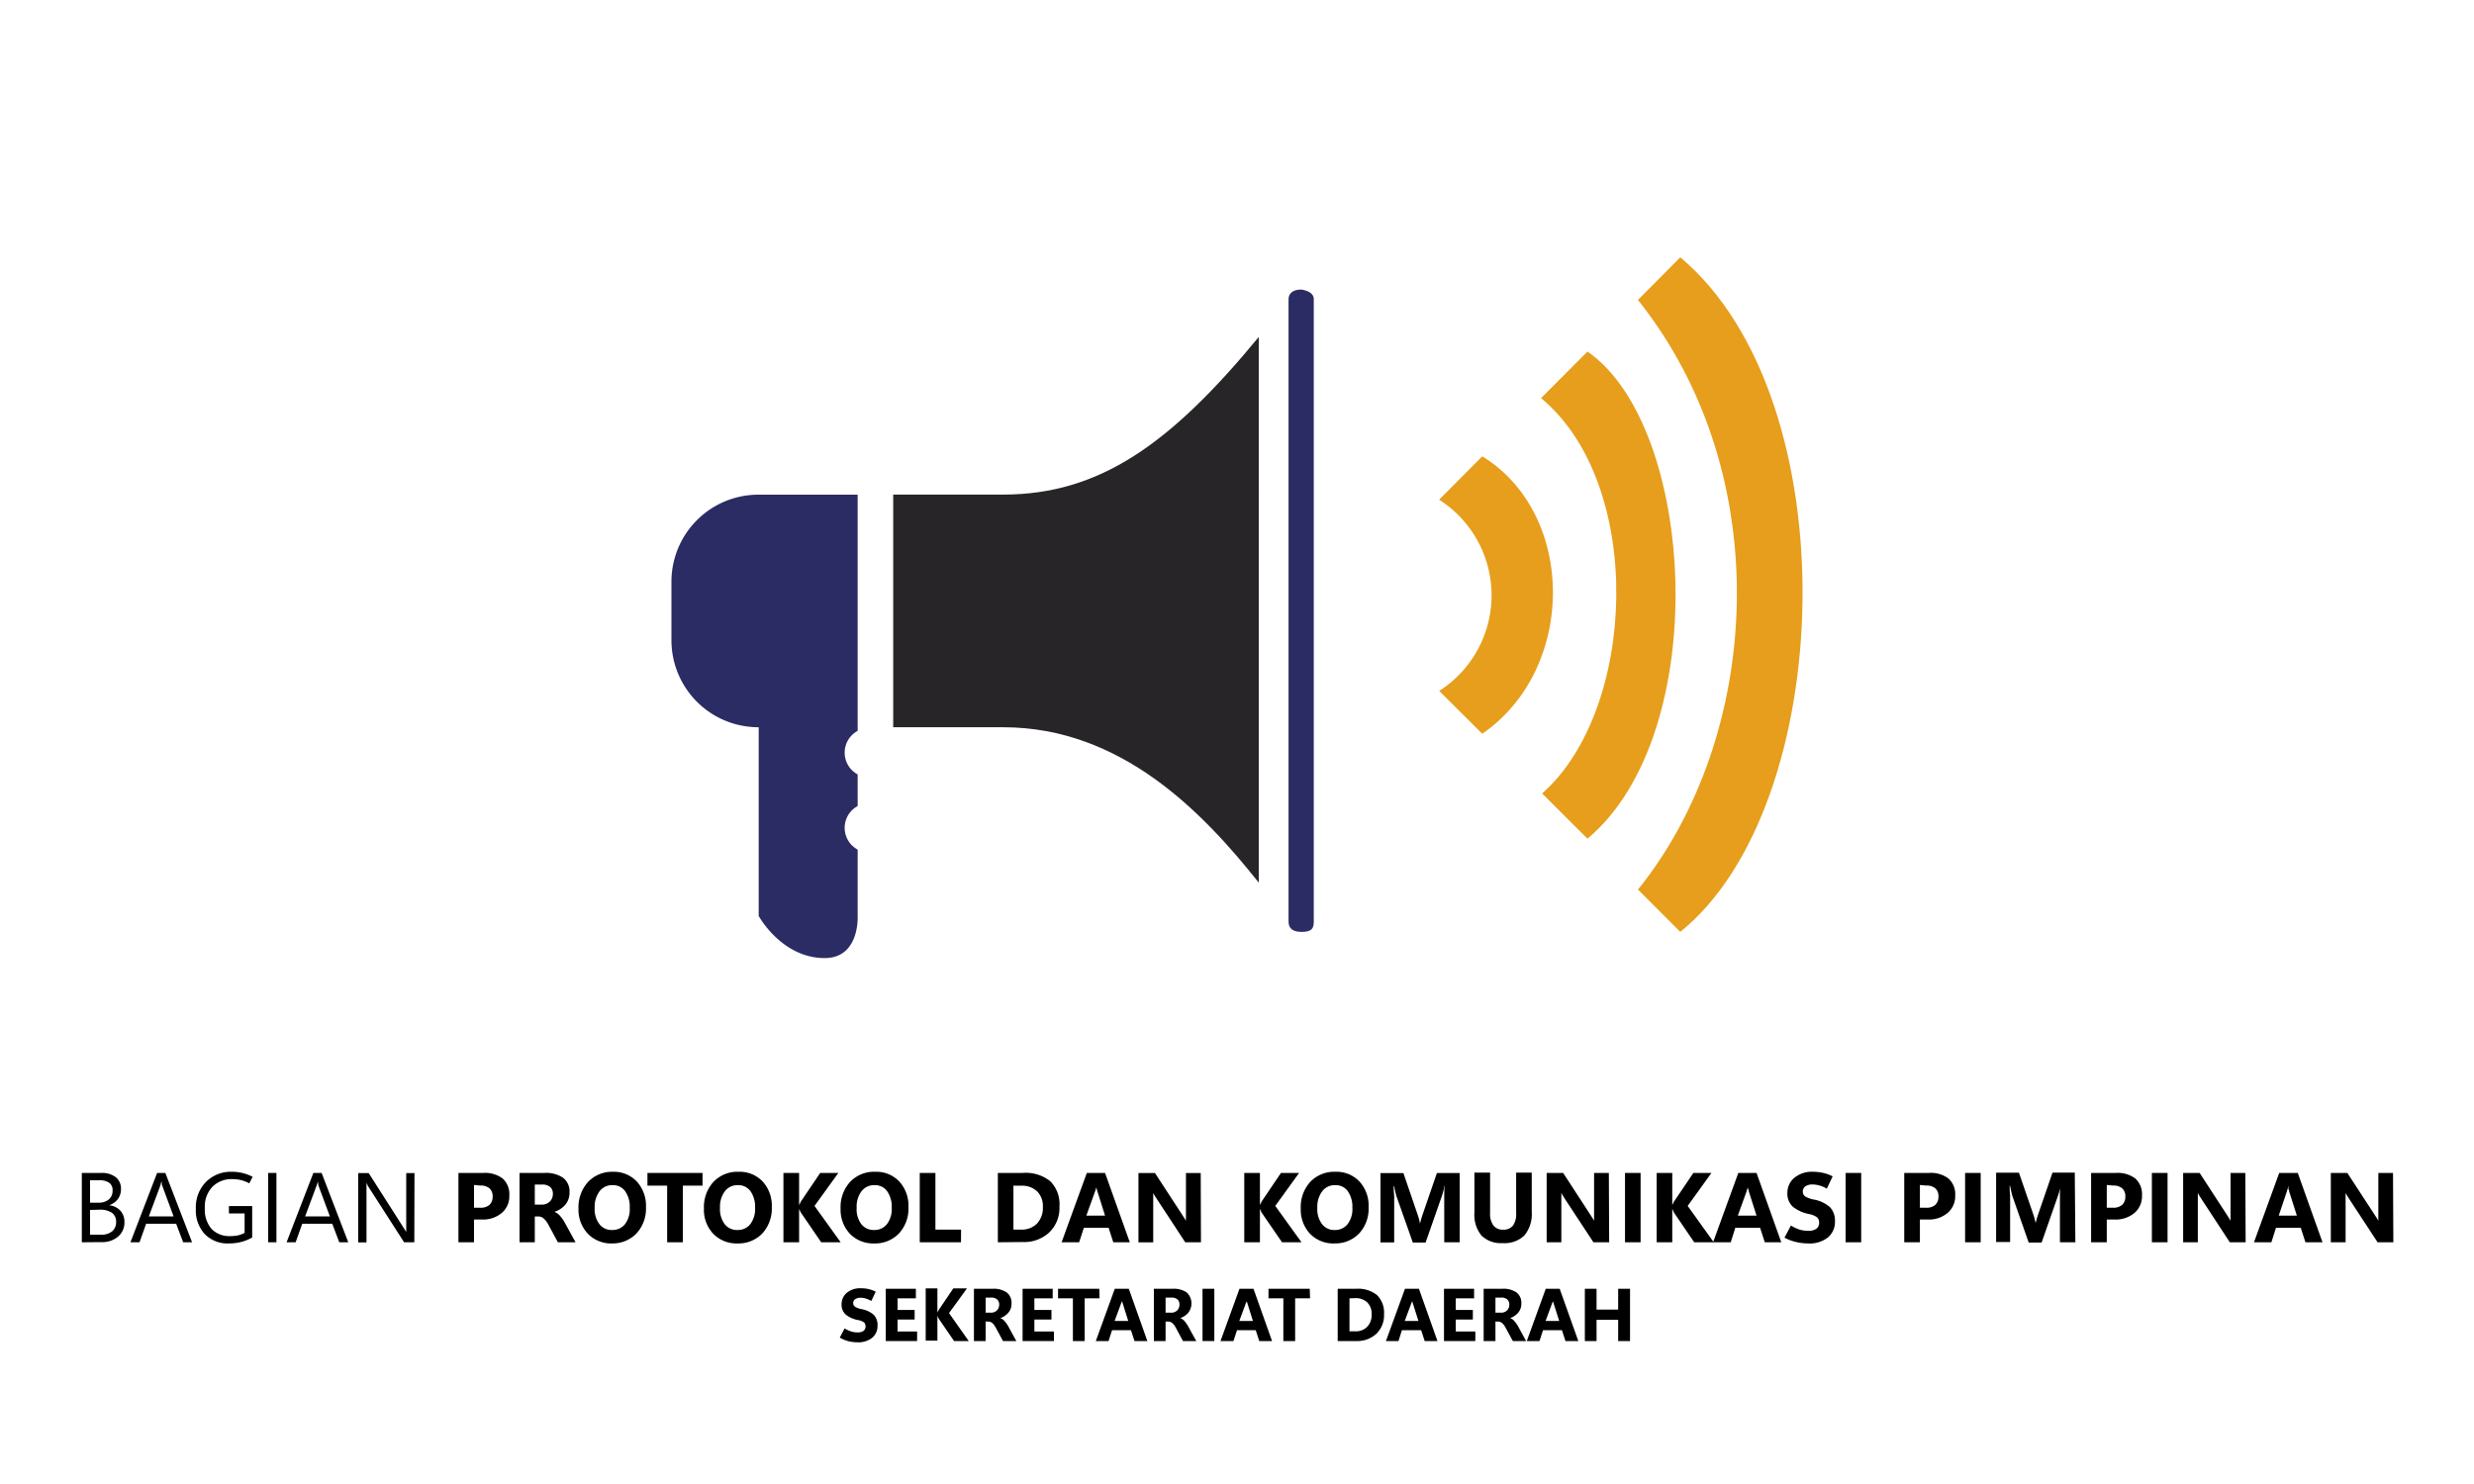 <svg id="Layer_1" data-name="Layer 1" xmlns="http://www.w3.org/2000/svg" viewBox="0 0 300 180"><defs><style>.cls-1{fill:#2c2c64;}.cls-2{fill:#282528;}.cls-3{fill:#e69e1c;}</style></defs><path d="M9.92,150.68v-8.41h2.39a2.7,2.7,0,0,1,1.73.52,1.74,1.74,0,0,1,.63,1.41,2,2,0,0,1-.38,1.24,2.14,2.14,0,0,1-1.07.75v0a2.15,2.15,0,0,1,1.36.64,2,2,0,0,1,.51,1.41,2.22,2.22,0,0,1-.77,1.75,2.92,2.92,0,0,1-2,.67Zm1-7.52v2.72h1a1.91,1.91,0,0,0,1.27-.39,1.36,1.36,0,0,0,.46-1.1,1.07,1.07,0,0,0-.4-.92,2,2,0,0,0-1.2-.31Zm0,3.6v3h1.34a2,2,0,0,0,1.34-.41,1.42,1.42,0,0,0,.48-1.13,1.3,1.3,0,0,0-.51-1.12,2.62,2.62,0,0,0-1.52-.37Z"/><path d="M15.82,150.68l3.23-8.41h1l3.24,8.41H22.21l-.85-2.25H17.72l-.8,2.25Zm2.23-3.14h3l-1.36-3.68a1,1,0,0,1-.07-.23c0-.1,0-.21-.06-.34h0a2.21,2.21,0,0,1-.07.32,1.49,1.49,0,0,1-.07.25Z"/><path d="M30.58,150.1a5.31,5.31,0,0,1-1.33.54,5.94,5.94,0,0,1-1.48.18,3.87,3.87,0,0,1-2.93-1.12,4.24,4.24,0,0,1-1.09-3.11A4.36,4.36,0,0,1,25,143.34a4.22,4.22,0,0,1,3.12-1.21,5.31,5.31,0,0,1,1.29.15,5.23,5.23,0,0,1,1.22.46l-.4.79a4.51,4.51,0,0,0-1-.39,4.73,4.73,0,0,0-1.09-.12,3.24,3.24,0,0,0-2.37.92,3.46,3.46,0,0,0-.93,2.58,3.57,3.57,0,0,0,.82,2.55,3,3,0,0,0,2.29.86,4.42,4.42,0,0,0,.92-.09,3.24,3.24,0,0,0,.79-.3v-2.36H27.76v-.89h2.82Z"/><path d="M33.52,150.68h-1v-8.41h1Z"/><path d="M34.75,150.68,38,142.27h1l3.23,8.41H41.14l-.85-2.25H36.65l-.8,2.25ZM37,147.54h3l-1.36-3.68a1.09,1.09,0,0,1-.06-.23c0-.1,0-.21-.07-.34h0c0,.12,0,.23-.06.32s0,.18-.08.25Z"/><path d="M50.24,150.68H49L44.71,144a1.74,1.74,0,0,1-.15-.26c0-.09-.09-.18-.12-.27h0a3,3,0,0,1,0,.42c0,.19,0,.44,0,.74v6.07h-1v-8.41h1.27l4.21,6.6.22.34a1.28,1.28,0,0,1,.12.22h0c0-.12,0-.29,0-.49s0-.46,0-.75v-5.92h1Z"/><path d="M57.48,147.92v2.76H55.59v-8.41h3a3.56,3.56,0,0,1,2.38.69,2.57,2.57,0,0,1,.79,2.06,2.64,2.64,0,0,1-.91,2.1,3.53,3.53,0,0,1-2.43.8Zm0-4.19v2.76h.75a1.63,1.63,0,0,0,1.13-.35,1.36,1.36,0,0,0,.38-1,1.29,1.29,0,0,0-.38-1,1.62,1.62,0,0,0-1.13-.34Z"/><path d="M69.79,150.68H67.65l-1.12-2.07a2.92,2.92,0,0,0-.54-.76,1,1,0,0,0-.63-.3h-.51v3.13H63v-8.41h3a3.7,3.7,0,0,1,2.3.6,2.1,2.1,0,0,1,.76,1.78,2.23,2.23,0,0,1-.49,1.45,2.89,2.89,0,0,1-1.35.89v0a1.61,1.61,0,0,1,.7.5,4.43,4.43,0,0,1,.55.78Zm-4.94-7v2.43h.82a1.34,1.34,0,0,0,1-.37,1.25,1.25,0,0,0,.37-.91,1.08,1.08,0,0,0-.33-.86,1.48,1.48,0,0,0-1-.29Z"/><path d="M74.23,150.82a3.92,3.92,0,0,1-2.94-1.17,4.23,4.23,0,0,1-1.14-3.06,4.54,4.54,0,0,1,1.16-3.23,4,4,0,0,1,3-1.23,3.83,3.83,0,0,1,2.91,1.18,4.35,4.35,0,0,1,1.11,3.11,4.43,4.43,0,0,1-1.15,3.19A4,4,0,0,1,74.23,150.82Zm0-1.63a1.92,1.92,0,0,0,1.56-.71,3,3,0,0,0,.57-2,3.2,3.2,0,0,0-.56-2,1.79,1.79,0,0,0-1.52-.73,1.9,1.9,0,0,0-1.58.75,3.13,3.13,0,0,0-.59,2,3,3,0,0,0,.59,2A1.86,1.86,0,0,0,74.26,149.19Z"/><path d="M85.19,143.81H82.8v6.87H80.9v-6.87H78.51v-1.54h6.68Z"/><path d="M89.43,150.82a3.92,3.92,0,0,1-2.94-1.17,4.22,4.22,0,0,1-1.13-3.06,4.53,4.53,0,0,1,1.15-3.23,4,4,0,0,1,3.06-1.23,3.83,3.83,0,0,1,2.91,1.18,4.35,4.35,0,0,1,1.11,3.11,4.47,4.47,0,0,1-1.15,3.19A4,4,0,0,1,89.43,150.82Zm0-1.63a1.9,1.9,0,0,0,1.55-.71,3,3,0,0,0,.58-2,3.27,3.27,0,0,0-.56-2,1.8,1.8,0,0,0-1.52-.73,1.91,1.91,0,0,0-1.59.75,3.13,3.13,0,0,0-.58,2,3,3,0,0,0,.58,2A1.88,1.88,0,0,0,89.47,149.19Z"/><path d="M101.94,150.68H99.58l-2.45-3.58a.87.87,0,0,1-.09-.17l-.14-.3h0v4.05H95v-8.41h1.9v3.9h0s.06-.12.1-.2.08-.17.14-.27l2.32-3.43h2.2l-2.89,4Z"/><path d="M106,150.82a3.92,3.92,0,0,1-2.94-1.17,4.27,4.27,0,0,1-1.13-3.06,4.53,4.53,0,0,1,1.15-3.23,4,4,0,0,1,3.06-1.23,3.83,3.83,0,0,1,2.91,1.18,4.35,4.35,0,0,1,1.11,3.11,4.43,4.43,0,0,1-1.15,3.19A4,4,0,0,1,106,150.82Zm0-1.63a1.9,1.9,0,0,0,1.55-.71,3,3,0,0,0,.58-2,3.27,3.27,0,0,0-.56-2,1.8,1.8,0,0,0-1.52-.73,1.92,1.92,0,0,0-1.59.75,3.13,3.13,0,0,0-.58,2,3,3,0,0,0,.58,2A1.89,1.89,0,0,0,106,149.19Z"/><path d="M116.53,150.68h-5v-8.41h1.9v6.87h3.11Z"/><path d="M121,150.68v-8.41h3a4.77,4.77,0,0,1,3.35,1,3.93,3.93,0,0,1,1.12,3.07,4.11,4.11,0,0,1-1.22,3.13,4.46,4.46,0,0,1-3.25,1.18Zm1.89-6.87v5.33h.94a2.55,2.55,0,0,0,1.93-.74,2.78,2.78,0,0,0,.7-2,2.55,2.55,0,0,0-.69-1.89,2.67,2.67,0,0,0-1.95-.69Z"/><path d="M128.73,150.68l3.06-8.41H134l3,8.41H135l-.57-1.76h-3l-.57,1.76Zm3-3.23H134l-.92-2.92q-.06-.18-.09-.3a2,2,0,0,1-.05-.32h0c0,.12,0,.22-.06.31a3,3,0,0,1-.09.29Z"/><path d="M145.63,150.68h-1.91l-3.46-5.28L140,145l-.16-.29h0c0,.15,0,.34,0,.56s0,.49,0,.8v4.62h-1.79v-8.41h2l3.34,5.12c.07.11.14.23.22.34l.2.34h0a3.55,3.55,0,0,1,0-.43c0-.2,0-.43,0-.72v-4.65h1.79Z"/><path d="M157.82,150.68h-2.36L153,147.1a.87.87,0,0,1-.09-.17c0-.08-.08-.18-.13-.3h0v4.05h-1.9v-8.41h1.9v3.9h0l.09-.2.14-.27,2.32-3.43h2.2l-2.89,4Z"/><path d="M161.86,150.82a3.93,3.93,0,0,1-3-1.17,4.27,4.27,0,0,1-1.13-3.06,4.53,4.53,0,0,1,1.15-3.23,4,4,0,0,1,3.06-1.23,3.83,3.83,0,0,1,2.91,1.18,4.35,4.35,0,0,1,1.11,3.11,4.43,4.43,0,0,1-1.15,3.19A4,4,0,0,1,161.86,150.82Zm0-1.63a1.9,1.9,0,0,0,1.55-.71,3,3,0,0,0,.58-2,3.27,3.27,0,0,0-.56-2,1.8,1.8,0,0,0-1.52-.73,1.89,1.89,0,0,0-1.58.75,3.13,3.13,0,0,0-.59,2,3,3,0,0,0,.59,2A1.86,1.86,0,0,0,161.89,149.19Z"/><path d="M177,150.68h-1.87v-5c0-.27,0-.56,0-.86s0-.61.05-.94h-.05c0,.26-.09.48-.13.66s-.09.34-.13.45l-2,5.72h-1.55l-2-5.66c0-.08-.06-.21-.11-.41s-.1-.45-.15-.76H169q0,.61.06,1.17c0,.36,0,.7,0,1v4.65H167.4v-8.41h2.78l1.71,5c.07.19.13.37.18.55l.12.56h0c.05-.21.11-.41.16-.6s.11-.36.17-.52l1.72-5H177Z"/><path d="M185.74,147a4.07,4.07,0,0,1-.88,2.84,3.45,3.45,0,0,1-2.65.94,3.37,3.37,0,0,1-2.57-.92,4,4,0,0,1-.85-2.79v-4.84h1.9v4.88a2.43,2.43,0,0,0,.4,1.53,1.41,1.41,0,0,0,1.19.51,1.43,1.43,0,0,0,1.18-.49,2.36,2.36,0,0,0,.39-1.48v-4.95h1.89Z"/><path d="M195.13,150.68h-1.91l-3.47-5.28-.26-.41-.16-.29h0c0,.15,0,.34,0,.56s0,.49,0,.8v4.62h-1.78v-8.41h2l3.33,5.12.22.34.2.34h0a3.14,3.14,0,0,1,0-.43c0-.2,0-.43,0-.72v-4.65h1.79Z"/><path d="M198.94,150.68h-1.89v-8.41h1.89Z"/><path d="M207.81,150.68h-2.37L203,147.1l-.09-.17c0-.08-.08-.18-.13-.3h0v4.05h-1.89v-8.41h1.89v3.9h0s.06-.12.1-.2a1.76,1.76,0,0,1,.14-.27l2.32-3.43h2.19l-2.88,4Z"/><path d="M207.73,150.68l3.06-8.41H213l3,8.41H214l-.57-1.76h-3l-.56,1.76Zm3-3.23H213l-.93-2.92c0-.12-.06-.22-.09-.3a2,2,0,0,1-.05-.32h0c0,.12,0,.22-.06.31l-.08.29Z"/><path d="M216.39,150.12l.78-1.47a5.13,5.13,0,0,0,1.1.51,3.93,3.93,0,0,0,1,.13,1.63,1.63,0,0,0,1-.26.89.89,0,0,0,.32-.72.85.85,0,0,0-.26-.66,2.34,2.34,0,0,0-.95-.39,4.52,4.52,0,0,1-2-.91,2.15,2.15,0,0,1-.64-1.66,2.35,2.35,0,0,1,.82-1.81,3.34,3.34,0,0,1,2.32-.75,5.57,5.57,0,0,1,1.22.14,5.44,5.44,0,0,1,1.13.41l-.71,1.5a3.33,3.33,0,0,0-.91-.39,2.93,2.93,0,0,0-.8-.12,1.51,1.51,0,0,0-.88.22.74.74,0,0,0-.32.64.7.7,0,0,0,.29.59,3.31,3.31,0,0,0,1,.37,4.06,4.06,0,0,1,2,.93,2.37,2.37,0,0,1,.61,1.73,2.44,2.44,0,0,1-.84,1.93,3.56,3.56,0,0,1-2.44.74,6.27,6.27,0,0,1-1.46-.18A5.5,5.5,0,0,1,216.39,150.12Z"/><path d="M225.69,150.68H223.8v-8.41h1.89Z"/><path d="M232.81,147.92v2.76h-1.9v-8.41h3a3.54,3.54,0,0,1,2.38.69,2.57,2.57,0,0,1,.8,2.06,2.65,2.65,0,0,1-.92,2.1,3.51,3.51,0,0,1-2.43.8Zm0-4.19v2.76h.74a1.61,1.61,0,0,0,1.13-.35,1.33,1.33,0,0,0,.38-1,1.26,1.26,0,0,0-.38-1,1.61,1.61,0,0,0-1.13-.34Z"/><path d="M240.18,150.68h-1.89v-8.41h1.89Z"/><path d="M251.66,150.68h-1.87v-5c0-.27,0-.56,0-.86s0-.61.05-.94h0c0,.26-.1.48-.14.66a2.27,2.27,0,0,1-.13.45l-2,5.72H246L244,145c0-.08-.06-.21-.1-.41s-.1-.45-.16-.76h-.05q0,.61.06,1.17c0,.36,0,.7,0,1v4.65h-1.7v-8.41h2.77l1.72,5c.07.19.12.37.17.55s.09.37.13.56h0c.06-.21.11-.41.16-.6l.17-.52,1.72-5h2.7Z"/><path d="M255.47,147.92v2.76h-1.9v-8.41h3a3.54,3.54,0,0,1,2.38.69,2.57,2.57,0,0,1,.79,2.06,2.64,2.64,0,0,1-.91,2.1,3.53,3.53,0,0,1-2.43.8Zm0-4.19v2.76h.74a1.63,1.63,0,0,0,1.13-.35,1.33,1.33,0,0,0,.38-1,1.26,1.26,0,0,0-.38-1,1.62,1.62,0,0,0-1.13-.34Z"/><path d="M262.84,150.68h-1.9v-8.41h1.9Z"/><path d="M272.31,150.68h-1.92l-3.46-5.28-.26-.41-.16-.29h0c0,.15,0,.34,0,.56s0,.49,0,.8v4.62h-1.78v-8.41h2l3.33,5.12.22.34.2.34h0c0-.09,0-.24,0-.43s0-.43,0-.72v-4.65h1.79Z"/><path d="M273.32,150.68l3.06-8.41h2.25l3,8.41h-2.07l-.57-1.76h-3l-.56,1.76Zm3-3.23h2.2l-.93-2.92c0-.12-.06-.22-.09-.3a2,2,0,0,1,0-.32h-.05c0,.12,0,.22-.06.31l-.08.29Z"/><path d="M290.22,150.68h-1.91l-3.46-5.28-.26-.41-.16-.29h0c0,.15,0,.34,0,.56s0,.49,0,.8v4.62h-1.79v-8.41h2l3.34,5.12c.07.11.14.23.22.34l.2.34h0c0-.09,0-.24,0-.43s0-.43,0-.72v-4.65h1.78Z"/><path d="M101.83,162.24l.59-1.11a3.64,3.64,0,0,0,.83.38,2.55,2.55,0,0,0,.74.1,1.18,1.18,0,0,0,.75-.2.74.74,0,0,0,.05-1,1.78,1.78,0,0,0-.72-.29,3.35,3.35,0,0,1-1.54-.69,1.61,1.61,0,0,1-.48-1.24,1.8,1.8,0,0,1,.62-1.37,2.51,2.51,0,0,1,1.75-.56,4.05,4.05,0,0,1,.92.1,4.11,4.11,0,0,1,.85.31l-.53,1.13a3.28,3.28,0,0,0-.69-.3,2.18,2.18,0,0,0-.6-.09,1.16,1.16,0,0,0-.67.17.55.55,0,0,0-.24.48.52.52,0,0,0,.22.44,2.34,2.34,0,0,0,.79.29,3,3,0,0,1,1.49.7,1.77,1.77,0,0,1,.45,1.3,1.86,1.86,0,0,1-.63,1.46,2.7,2.7,0,0,1-1.84.56,4.81,4.81,0,0,1-1.1-.14A4.43,4.43,0,0,1,101.83,162.24Z"/><path d="M111.21,162.66h-3.8v-6.34h3.65v1.16h-2.22v1.41h2.07v1.16h-2.07v1.45h2.37Z"/><path d="M117.47,162.66h-1.78l-1.85-2.7-.07-.13c0-.06-.06-.13-.1-.22h0v3h-1.42v-6.34h1.42v2.94h0a1.07,1.07,0,0,0,.07-.15l.11-.2,1.75-2.59h1.66l-2.18,3Z"/><path d="M123.24,162.66h-1.61l-.85-1.56a2.23,2.23,0,0,0-.4-.58.82.82,0,0,0-.47-.22h-.39v2.36H118.1v-6.34h2.26a2.76,2.76,0,0,1,1.72.45,1.59,1.59,0,0,1,.58,1.35,1.63,1.63,0,0,1-.37,1.08,2.19,2.19,0,0,1-1,.68v0a1.08,1.08,0,0,1,.53.37,3.69,3.69,0,0,1,.42.58Zm-3.72-5.27v1.83h.62a1,1,0,0,0,.74-.27.94.94,0,0,0,.28-.69.8.8,0,0,0-.25-.65,1.06,1.06,0,0,0-.74-.22Z"/><path d="M127.8,162.66H124v-6.34h3.65v1.16h-2.22v1.41h2.07v1.16h-2.07v1.45h2.37Z"/><path d="M133.33,157.48h-1.8v5.18H130.1v-5.18h-1.8v-1.16h5Z"/><path d="M132.88,162.66l2.3-6.34h1.7l2.25,6.34h-1.56l-.43-1.32h-2.29l-.43,1.32Zm2.28-2.44h1.65l-.69-2.2-.07-.22c0-.06,0-.14,0-.24h0c0,.09,0,.16,0,.23s0,.14-.07.21Z"/><path d="M145.06,162.66h-1.61l-.84-1.56a2.23,2.23,0,0,0-.41-.58.82.82,0,0,0-.47-.22h-.39v2.36h-1.42v-6.34h2.26a2.79,2.79,0,0,1,1.73.45,1.83,1.83,0,0,1,.2,2.43,2.11,2.11,0,0,1-1,.68v0a1.12,1.12,0,0,1,.53.37,3.62,3.62,0,0,1,.41.58Zm-3.72-5.27v1.83H142a1,1,0,0,0,.74-.27.94.94,0,0,0,.28-.69.82.82,0,0,0-.24-.65,1.1,1.1,0,0,0-.75-.22Z"/><path d="M147.25,162.66h-1.43v-6.34h1.43Z"/><path d="M148,162.66l2.3-6.34H152l2.25,6.34H152.7l-.43-1.32H150l-.43,1.32Zm2.28-2.44h1.65l-.69-2.2-.07-.22c0-.06,0-.14,0-.24h0c0,.09,0,.16,0,.23s0,.14-.07.21Z"/><path d="M158.86,157.48h-1.81v5.18h-1.43v-5.18h-1.8v-1.16h5Z"/><path d="M162.21,162.66v-6.34h2.24a3.65,3.65,0,0,1,2.53.77,3,3,0,0,1,.85,2.32,3.13,3.13,0,0,1-.92,2.36,3.42,3.42,0,0,1-2.46.89Zm1.43-5.18v4h.7a1.92,1.92,0,0,0,1.46-.56,2.1,2.1,0,0,0,.53-1.51,1.92,1.92,0,0,0-.53-1.43,2,2,0,0,0-1.47-.52Z"/><path d="M168.06,162.66l2.31-6.34h1.69l2.25,6.34h-1.55l-.43-1.32H170l-.42,1.32Zm2.28-2.44H172l-.7-2.2-.07-.22c0-.06,0-.14,0-.24h0c0,.09,0,.16,0,.23s0,.14-.06.21Z"/><path d="M178.9,162.66h-3.8v-6.34h3.65v1.16h-2.22v1.41h2.07v1.16h-2.07v1.45h2.37Z"/><path d="M185.06,162.66h-1.61l-.85-1.56a2,2,0,0,0-.41-.58.77.77,0,0,0-.47-.22h-.38v2.36h-1.43v-6.34h2.26a2.77,2.77,0,0,1,1.73.45,1.59,1.59,0,0,1,.58,1.35,1.63,1.63,0,0,1-.37,1.08,2.19,2.19,0,0,1-1,.68v0a1.08,1.08,0,0,1,.53.37,4.47,4.47,0,0,1,.42.58Zm-3.72-5.27v1.83H182a1,1,0,0,0,.74-.27.94.94,0,0,0,.28-.69.83.83,0,0,0-.25-.65,1.07,1.07,0,0,0-.75-.22Z"/><path d="M185.14,162.66l2.3-6.34h1.69l2.26,6.34h-1.56l-.43-1.32h-2.29l-.43,1.32Zm2.28-2.44h1.65l-.7-2.2a2.18,2.18,0,0,0-.06-.22,1.19,1.19,0,0,1,0-.24h0c0,.09,0,.16,0,.23s0,.14-.07.21Z"/><path d="M197.66,162.66h-1.44v-2.58H193.6v2.58h-1.42v-6.34h1.42v2.53h2.62v-2.53h1.44Z"/><path class="cls-1" d="M104,103.05a3,3,0,0,1,0-5.28V93.93a3,3,0,0,1,0-5.28V60H92A10.55,10.55,0,0,0,81.42,70.55v7.11A10.55,10.55,0,0,0,92,88.21V111.1s2.78,5.11,8,5.11c4.28,0,4-5.11,4-5.11Z"/><path class="cls-2" d="M152.64,40.87c-10.71,13-19.32,19.12-31,19.12H108.31V88.21h13.33c14.34,0,24.25,10.35,31,18.85Z"/><path class="cls-1" d="M156.25,36.32v75.43c0,.83.45,1.28,1.59,1.28s1.47-.36,1.47-1.2V36.27c0-1-1.53-1.15-1.53-1.15C157,35.12,156.25,35.42,156.25,36.32Z"/><path class="cls-3" d="M174.55,83.83,179.74,89c11.43-7.86,11.42-26.64,0-33.65l-5.23,5.26a13.76,13.76,0,0,1,0,23.2Z"/><path class="cls-3" d="M203.75,31.21l-5.13,5.17c17.1,21.47,14.85,53.14,0,71.52l5.13,5.13C222.72,97.77,224.31,48.44,203.75,31.21Z"/><path class="cls-3" d="M187,96.24l5.5,5.49c15.27-12.8,13.17-50,0-59.09l-5.63,5.65C199.54,58.8,198.48,86.14,187,96.24Z"/></svg>
